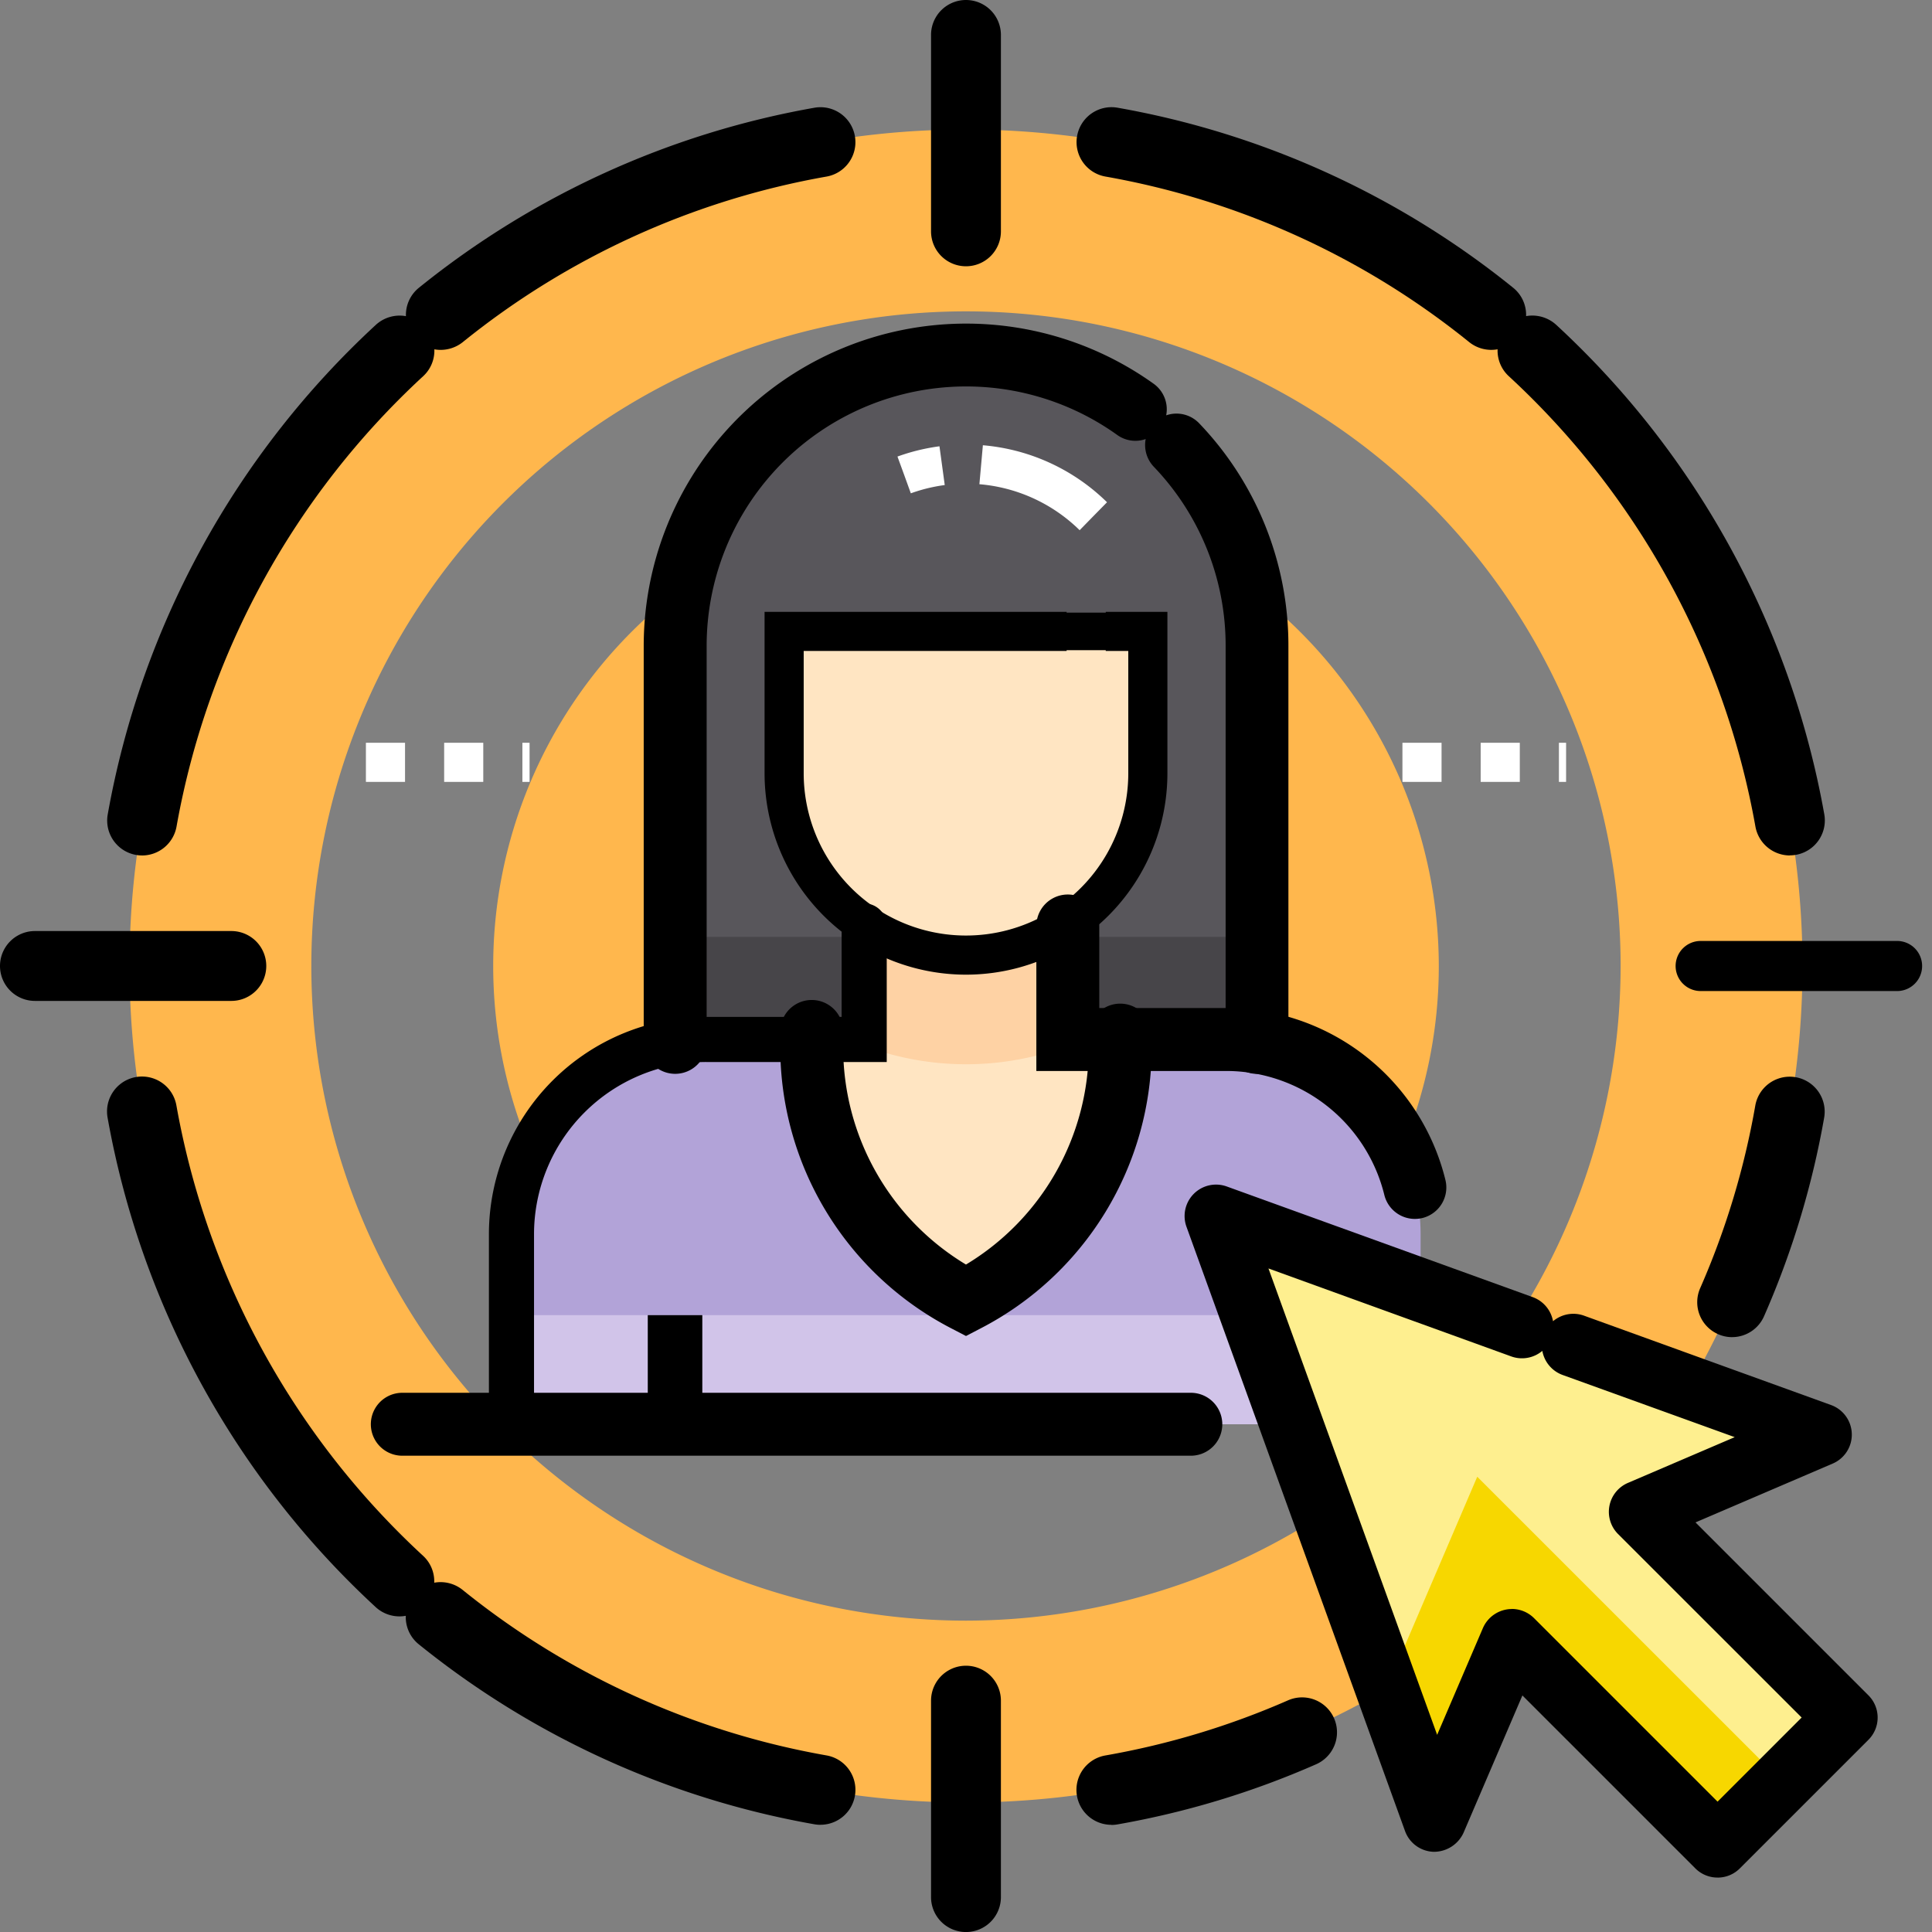 <svg id="Grupo_1126501" data-name="Grupo 1126501" xmlns="http://www.w3.org/2000/svg" xmlns:xlink="http://www.w3.org/1999/xlink" width="77.092" height="77.092" viewBox="0 0 77.092 77.092">
  <rect x="0" y="0" width="77.092" height="77.092" fill="#808080" stroke="none"/>
  <defs>
    <clipPath id="clip-path">
      <rect id="Rectángulo_416543" data-name="Rectángulo 416543" width="77.092" height="77.092" fill="none"/>
    </clipPath>
  </defs>
  <g id="Grupo_1126500" data-name="Grupo 1126500" transform="translate(0 0)" clip-path="url(#clip-path)">
    <path id="Trazado_904130" data-name="Trazado 904130" d="M37.085,3.707A33.378,33.378,0,1,0,70.463,37.086,33.379,33.379,0,0,0,37.085,3.707m0,59.5A26.122,26.122,0,1,1,63.206,37.086,26.151,26.151,0,0,1,37.085,63.207" transform="translate(1.461 1.461)" fill="#ffb74d"/>
    <path id="Trazado_904131" data-name="Trazado 904131" d="M32.981,14.116A18.866,18.866,0,1,0,51.848,32.982,18.888,18.888,0,0,0,32.981,14.116" transform="translate(5.564 5.565)" fill="#ffb74d"/>
    <path id="Trazado_904132" data-name="Trazado 904132" d="M19.32,21.77V43.539H42.539V21.77a11.61,11.61,0,1,0-23.219,0" transform="translate(7.616 4.005)" fill="#58565b"/>
    <rect id="Rectángulo_416540" data-name="Rectángulo 416540" width="23.219" height="10.158" transform="translate(26.936 37.385)" fill="#474549"/>
    <path id="Trazado_904133" data-name="Trazado 904133" d="M20.882,32.1v13.32H39.748V32.1h-5.37V23.8H26.251v8.3Z" transform="translate(8.232 9.381)" fill="#ffe5c2"/>
    <path id="Trazado_904134" data-name="Trazado 904134" d="M33.032,32.1V23.8H24.905v8.3H24.3a11.568,11.568,0,0,0,9.345,0Z" transform="translate(9.577 9.381)" fill="#fed2a4"/>
    <path id="Trazado_904135" data-name="Trazado 904135" d="M22.41,29.751h4.209v.29a11.408,11.408,0,0,0,6.157,10.127,11.408,11.408,0,0,0,6.157-10.127v-.29h4.209a7.774,7.774,0,0,1,7.774,7.774V45.1H14.636V37.525a7.774,7.774,0,0,1,7.774-7.774" transform="translate(5.77 11.728)" fill="#b2a3d8"/>
    <rect id="Rectángulo_416541" data-name="Rectángulo 416541" width="36.281" height="4.354" transform="translate(20.406 52.478)" fill="#d1c4e9"/>
    <path id="Trazado_904136" data-name="Trazado 904136" d="M29.7,30.987h0a7.256,7.256,0,0,0,7.255-7.257V18.071H22.442V23.73A7.257,7.257,0,0,0,29.7,30.987" transform="translate(8.847 7.124)" fill="#ffe5c2"/>
    <path id="Trazado_904137" data-name="Trazado 904137" d="M29.7,30.987h0a7.256,7.256,0,0,0,7.255-7.257V18.071H22.442V23.73A7.257,7.257,0,0,0,29.7,30.987" transform="translate(8.847 7.124)" fill="none" stroke="#000" stroke-miterlimit="13.333" stroke-width="1.5"/>
    <path id="Trazado_904138" data-name="Trazado 904138" d="M59.946,54.815l-5.131,5.131-8.209-8.209-3.078,7.183L34.8,34.8,58.92,43.528l-7.183,3.078Z" transform="translate(13.72 13.72)" fill="#feef8f"/>
    <path id="Trazado_904139" data-name="Trazado 904139" d="M43.3,42.265l-3.611,8.428L41.6,55.979l3.08-7.184L52.888,57l2.576-2.575Z" transform="translate(15.646 16.661)" fill="#f7d700"/>
    <path id="Trazado_904140" data-name="Trazado 904140" d="M9.231,29.435H1.394a1.394,1.394,0,0,1,0-2.788H9.231a1.394,1.394,0,0,1,0,2.788" transform="translate(0 10.504)"/>
    <line id="Línea_1721" data-name="Línea 1721" x2="7.837" transform="translate(67.861 38.546)" fill="none" stroke="#000" stroke-linecap="round" stroke-miterlimit="13.333" stroke-width="2"/>
    <path id="Trazado_904141" data-name="Trazado 904141" d="M28.041,58.3A1.393,1.393,0,0,1,26.647,56.9V49.068a1.394,1.394,0,0,1,2.788,0V56.9A1.393,1.393,0,0,1,28.041,58.3" transform="translate(10.504 18.793)"/>
    <path id="Trazado_904142" data-name="Trazado 904142" d="M49.968,41.21a1.371,1.371,0,0,1-.559-.119,1.392,1.392,0,0,1-.715-1.836,31.7,31.7,0,0,0,2.2-7.292,1.395,1.395,0,0,1,2.748.482,34.541,34.541,0,0,1-2.4,7.93,1.392,1.392,0,0,1-1.277.834" transform="translate(19.148 12.146)"/>
    <path id="Trazado_904143" data-name="Trazado 904143" d="M32.2,53.666a1.394,1.394,0,0,1-.24-2.767,31.825,31.825,0,0,0,7.29-2.2,1.393,1.393,0,1,1,1.121,2.551,34.458,34.458,0,0,1-7.929,2.4,1.45,1.45,0,0,1-.243.021" transform="translate(12.146 19.149)"/>
    <path id="Trazado_904144" data-name="Trazado 904144" d="M28.041,10.625a1.393,1.393,0,0,1-1.394-1.394V1.394a1.394,1.394,0,0,1,2.788,0V9.231a1.393,1.393,0,0,1-1.394,1.394" transform="translate(10.504 0)"/>
    <path id="Trazado_904145" data-name="Trazado 904145" d="M42.9,39.2a1.255,1.255,0,0,1-1.255-1.255V22.125a10.309,10.309,0,0,0-2.865-7.149,1.258,1.258,0,0,1-.325-1.107,1.239,1.239,0,0,1-1.14-.166,10.355,10.355,0,0,0-16.379,8.422V37.943a1.255,1.255,0,0,1-2.511,0V22.125A12.865,12.865,0,0,1,38.773,11.663a1.254,1.254,0,0,1,.5,1.26,1.252,1.252,0,0,1,1.319.321,12.808,12.808,0,0,1,3.558,8.881V37.943A1.255,1.255,0,0,1,42.9,39.2" transform="translate(7.261 3.65)"/>
    <path id="Trazado_904146" data-name="Trazado 904146" d="M29.7,30.987h0a7.256,7.256,0,0,0,7.255-7.257V18.071H22.442V23.73A7.257,7.257,0,0,0,29.7,30.987Z" transform="translate(8.847 7.124)" fill="none" stroke="#000" stroke-miterlimit="13.333" stroke-width="1.561" stroke-dasharray="18.736 1.561 62.454 1.561"/>
    <path id="Trazado_904147" data-name="Trazado 904147" d="M44.764,38.546a1.256,1.256,0,0,1-1.217-.955,6.5,6.5,0,0,0-6.327-4.948H29.661V26.857a1.255,1.255,0,0,1,2.511,0v3.275H37.22a9.01,9.01,0,0,1,8.764,6.858,1.257,1.257,0,0,1-.917,1.52,1.329,1.329,0,0,1-.3.036" transform="translate(11.692 10.092)"/>
    <rect id="Rectángulo_416542" data-name="Rectángulo 416542" width="2.176" height="4.354" transform="translate(25.848 52.478)"/>
    <path id="Trazado_904148" data-name="Trazado 904148" d="M29.743,42.028l-.577-.3a12.62,12.62,0,0,1-6.834-11.241v-.612a1.255,1.255,0,1,1,2.51,0v.612a10.113,10.113,0,0,0,4.9,8.69,10.113,10.113,0,0,0,4.9-8.69v-.466a1.255,1.255,0,1,1,2.51,0v.466A12.62,12.62,0,0,1,30.32,41.728Z" transform="translate(8.803 11.282)"/>
    <path id="Trazado_904149" data-name="Trazado 904149" d="M28.713,26.5v4.53h-6.3a7.775,7.775,0,0,0-7.774,7.774v7.577" transform="translate(5.77 10.447)" fill="none" stroke="#000" stroke-linecap="round" stroke-miterlimit="13.333" stroke-width="1.8"/>
    <path id="Trazado_904150" data-name="Trazado 904150" d="M43.333,42.373H11.869a1.255,1.255,0,1,1,0-2.511H43.333a1.255,1.255,0,0,1,0,2.511" transform="translate(4.184 15.714)"/>
    <path id="Trazado_904151" data-name="Trazado 904151" d="M55.171,61.555a1.249,1.249,0,0,1-.888-.367l-6.9-6.9-2.349,5.479a1.3,1.3,0,0,1-1.189.76A1.256,1.256,0,0,1,42.7,59.7L33.979,35.587a1.255,1.255,0,0,1,1.608-1.608l12.208,4.415a1.259,1.259,0,0,1,.81.962,1.257,1.257,0,0,1,1.235-.223L59.7,42.7a1.256,1.256,0,0,1,.068,2.334L54.29,47.383l6.9,6.9a1.254,1.254,0,0,1,0,1.775l-5.131,5.131a1.246,1.246,0,0,1-.887.367M46.96,50.836a1.262,1.262,0,0,1,.888.368l7.322,7.322,3.356-3.357L51.2,47.847a1.255,1.255,0,0,1,.393-2.04l4.262-1.826L48.988,41.5a1.259,1.259,0,0,1-.81-.962,1.259,1.259,0,0,1-1.237.223L37.25,37.25l6.731,18.61L45.807,51.6a1.264,1.264,0,0,1,1.153-.761" transform="translate(13.365 13.365)"/>
    <path id="Trazado_904152" data-name="Trazado 904152" d="M59.273,32.925A1.4,1.4,0,0,1,57.9,31.772a32.117,32.117,0,0,0-9.84-17.97,1.387,1.387,0,0,1-.448-1.074,1.408,1.408,0,0,1-1.132-.286A31.918,31.918,0,0,0,31.965,5.835a1.394,1.394,0,0,1,.482-2.747,34.72,34.72,0,0,1,15.785,7.183,1.39,1.39,0,0,1,.517,1.133,1.413,1.413,0,0,1,1.2.346,34.917,34.917,0,0,1,10.7,19.538A1.394,1.394,0,0,1,59.516,32.9a1.45,1.45,0,0,1-.243.021" transform="translate(12.146 1.21)"/>
    <path id="Trazado_904153" data-name="Trazado 904153" d="M4.464,32.925a1.45,1.45,0,0,1-.243-.021,1.394,1.394,0,0,1-1.132-1.614,34.917,34.917,0,0,1,10.7-19.538,1.406,1.406,0,0,1,1.2-.346,1.39,1.39,0,0,1,.517-1.133A34.72,34.72,0,0,1,31.289,3.089a1.394,1.394,0,1,1,.482,2.747,31.918,31.918,0,0,0-14.516,6.607,1.415,1.415,0,0,1-1.132.286,1.387,1.387,0,0,1-.448,1.074,32.117,32.117,0,0,0-9.84,17.97,1.4,1.4,0,0,1-1.372,1.153" transform="translate(1.209 1.21)"/>
    <path id="Trazado_904154" data-name="Trazado 904154" d="M31.532,60.669a1.45,1.45,0,0,1-.243-.021A34.725,34.725,0,0,1,15.5,53.465a1.39,1.39,0,0,1-.517-1.136,1.4,1.4,0,0,1-1.2-.346,34.915,34.915,0,0,1-10.7-19.537,1.394,1.394,0,1,1,2.747-.482,32.108,32.108,0,0,0,9.84,17.968,1.384,1.384,0,0,1,.448,1.076,1.408,1.408,0,0,1,1.131.286A31.916,31.916,0,0,0,31.772,57.9a1.394,1.394,0,0,1-.24,2.767" transform="translate(1.209 12.146)"/>
    <path id="Trazado_904155" data-name="Trazado 904155" d="M25.878,13.715a7.249,7.249,0,0,1,7.547,1.647" transform="translate(10.201 5.236)" fill="none" stroke="#fff" stroke-miterlimit="13.333" stroke-width="1.561" stroke-dasharray="1.561 1.561 62.454 1.561"/>
    <line id="Línea_1722" data-name="Línea 1722" x2="6.53" transform="translate(14.601 30.419)" fill="none" stroke="#fff" stroke-miterlimit="13.333" stroke-width="1.561" stroke-dasharray="1.561 1.561"/>
    <line id="Línea_1723" data-name="Línea 1723" x2="6.53" transform="translate(55.961 30.419)" fill="none" stroke="#fff" stroke-miterlimit="13.333" stroke-width="1.561" stroke-dasharray="1.561 1.561"/>
  </g>
</svg>
